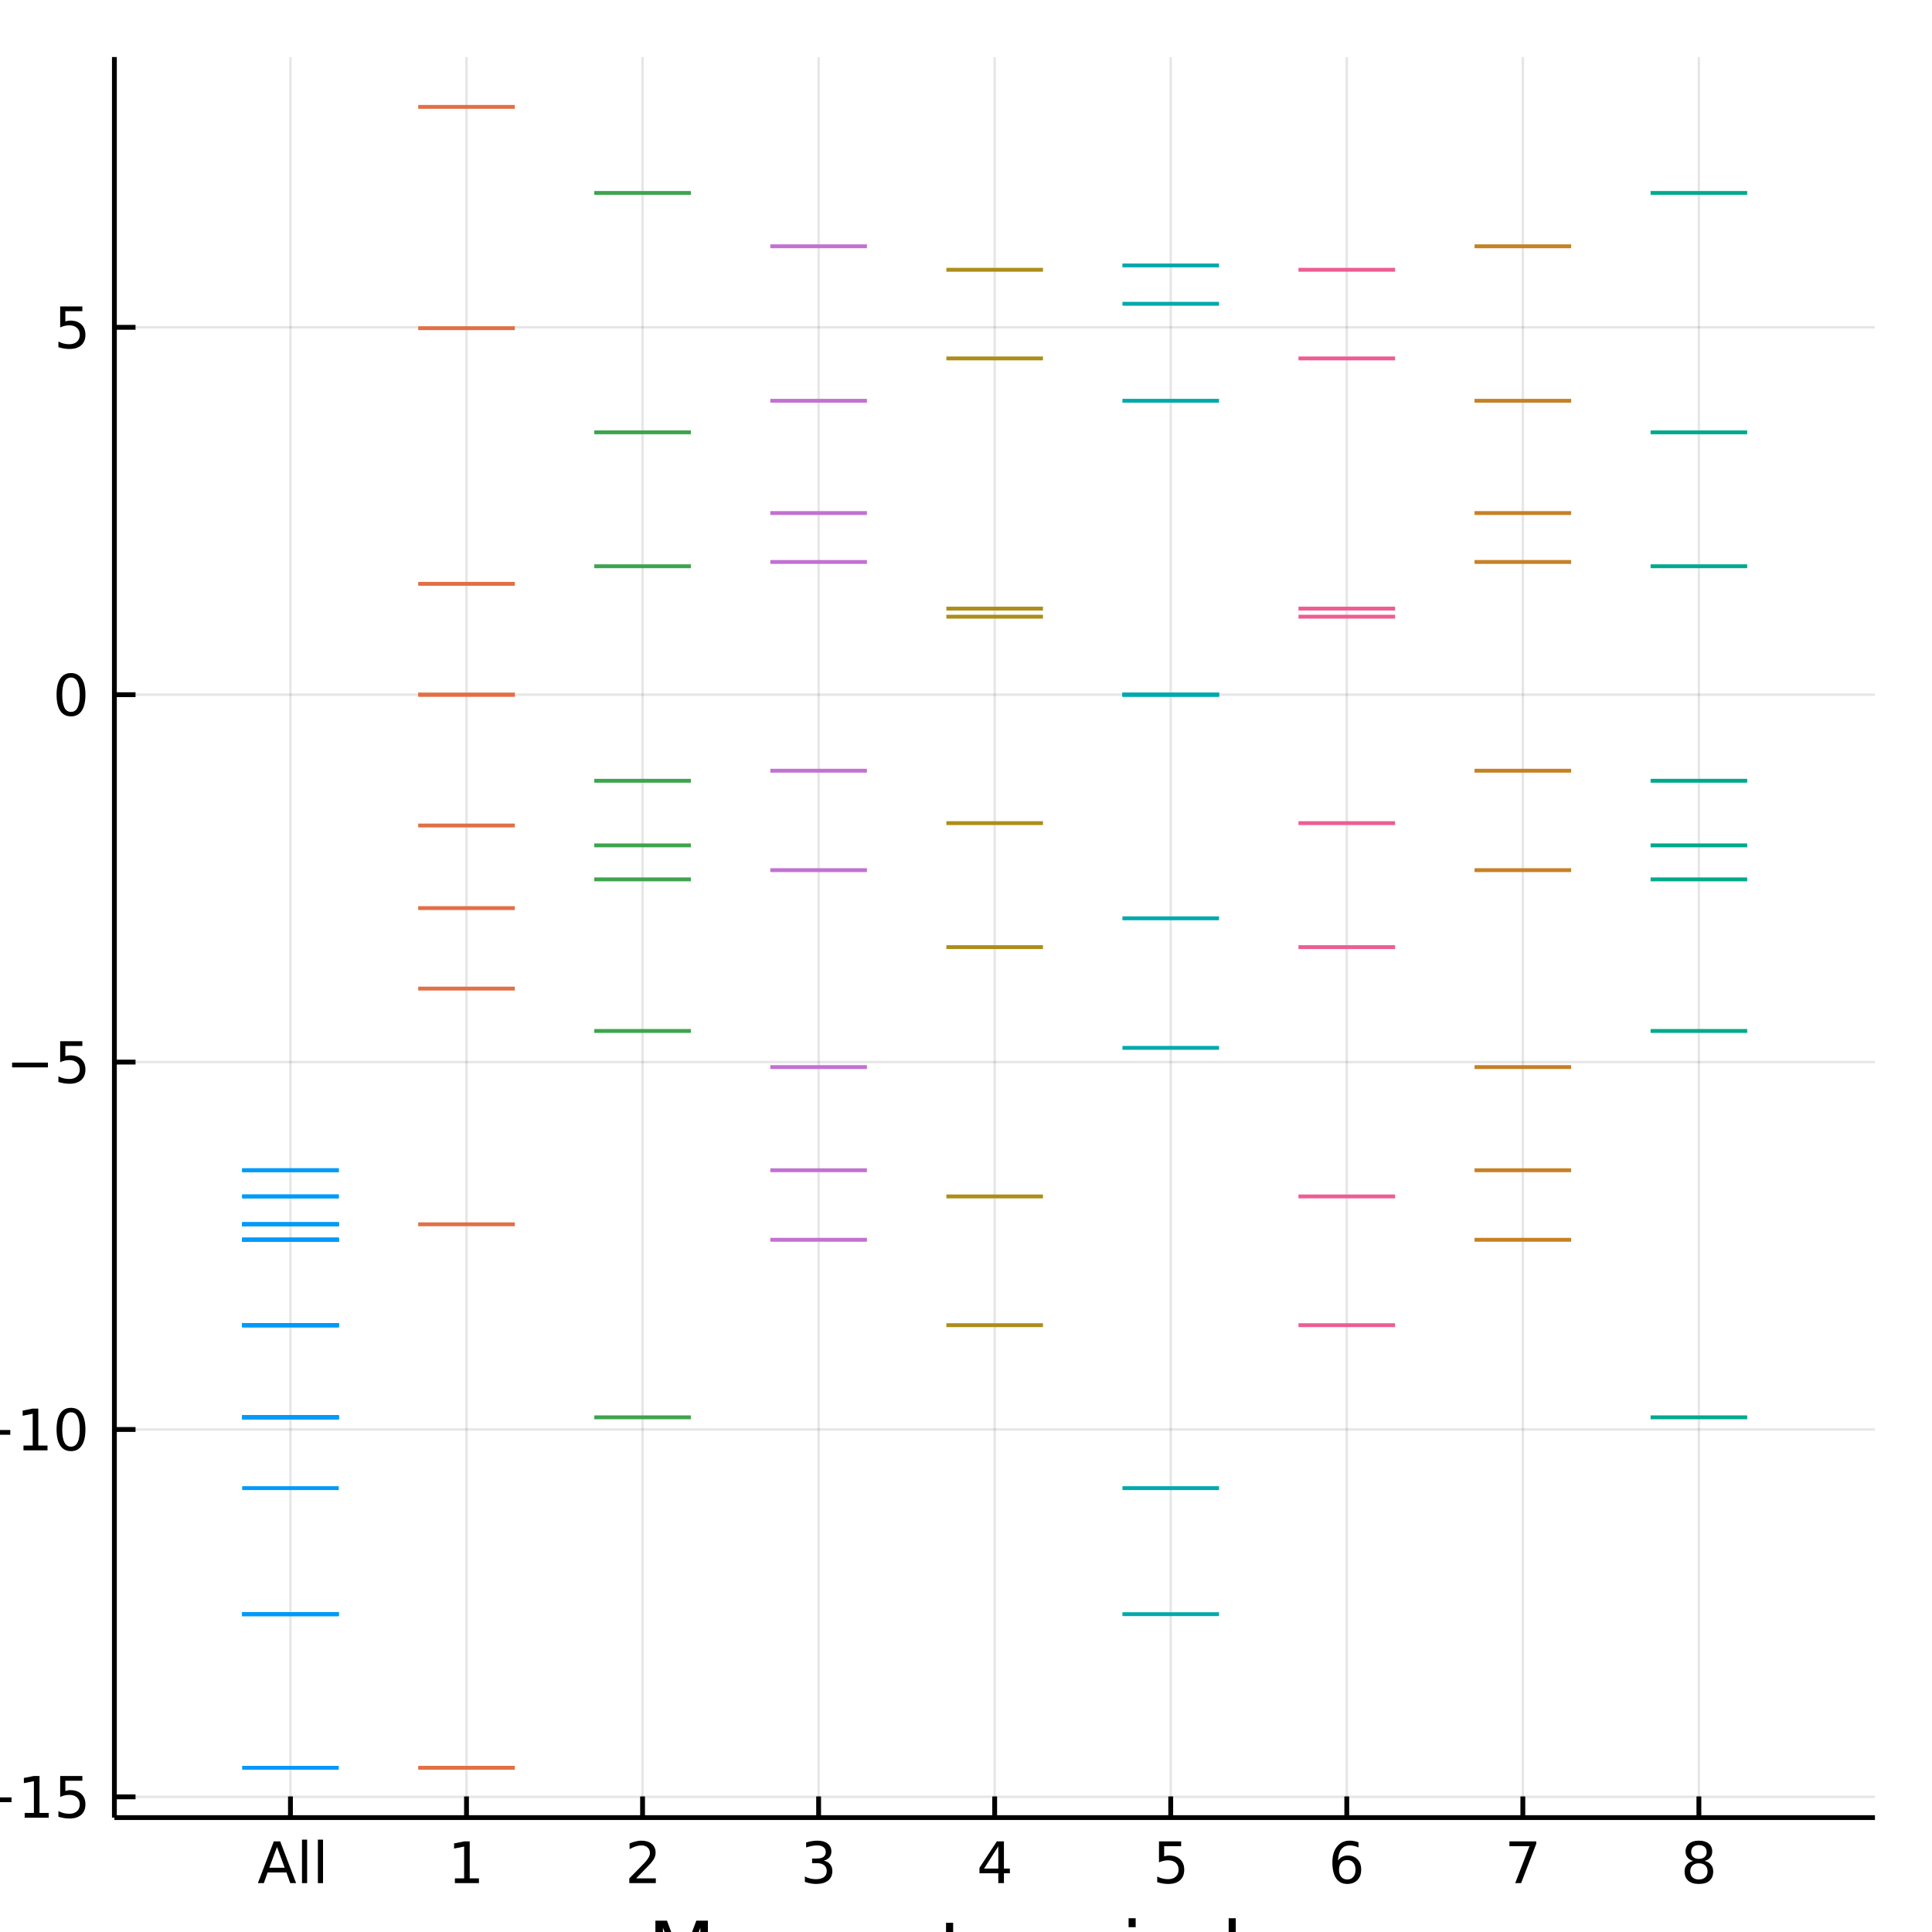 <?xml version="1.0" encoding="utf-8"?>
<svg xmlns="http://www.w3.org/2000/svg" xmlns:xlink="http://www.w3.org/1999/xlink" width="400" height="400" viewBox="0 0 1600 1600">
<rect x="0" y="0" width="1600" height="1600" fill="#333333" stroke="none"/>
<defs>
  <clipPath id="clip720">
    <rect x="0" y="0" width="1600" height="1600"/>
  </clipPath>
</defs>
<path clip-path="url(#clip720)" d="
M0 1600 L1600 1600 L1600 0 L0 0  Z
  " fill="#ffffff" fill-rule="evenodd" fill-opacity="1"/>
<defs>
  <clipPath id="clip721">
    <rect x="320" y="160" width="1121" height="1121"/>
  </clipPath>
</defs>
<path clip-path="url(#clip720)" d="
M94.74 1505.26 L1552.76 1505.26 L1552.76 47.244 L94.74 47.244  Z
  " fill="#ffffff" fill-rule="evenodd" fill-opacity="1"/>
<defs>
  <clipPath id="clip722">
    <rect x="94" y="47" width="1459" height="1459"/>
  </clipPath>
</defs>
<polyline clip-path="url(#clip722)" style="stroke:#000000; stroke-linecap:butt; stroke-linejoin:round; stroke-width:2; stroke-opacity:0.1; fill:none" points="
  240.542,1505.26 240.542,47.244 
  "/>
<polyline clip-path="url(#clip722)" style="stroke:#000000; stroke-linecap:butt; stroke-linejoin:round; stroke-width:2; stroke-opacity:0.1; fill:none" points="
  386.343,1505.26 386.343,47.244 
  "/>
<polyline clip-path="url(#clip722)" style="stroke:#000000; stroke-linecap:butt; stroke-linejoin:round; stroke-width:2; stroke-opacity:0.1; fill:none" points="
  532.145,1505.26 532.145,47.244 
  "/>
<polyline clip-path="url(#clip722)" style="stroke:#000000; stroke-linecap:butt; stroke-linejoin:round; stroke-width:2; stroke-opacity:0.1; fill:none" points="
  677.946,1505.26 677.946,47.244 
  "/>
<polyline clip-path="url(#clip722)" style="stroke:#000000; stroke-linecap:butt; stroke-linejoin:round; stroke-width:2; stroke-opacity:0.1; fill:none" points="
  823.748,1505.26 823.748,47.244 
  "/>
<polyline clip-path="url(#clip722)" style="stroke:#000000; stroke-linecap:butt; stroke-linejoin:round; stroke-width:2; stroke-opacity:0.1; fill:none" points="
  969.55,1505.26 969.55,47.244 
  "/>
<polyline clip-path="url(#clip722)" style="stroke:#000000; stroke-linecap:butt; stroke-linejoin:round; stroke-width:2; stroke-opacity:0.1; fill:none" points="
  1115.35,1505.26 1115.35,47.244 
  "/>
<polyline clip-path="url(#clip722)" style="stroke:#000000; stroke-linecap:butt; stroke-linejoin:round; stroke-width:2; stroke-opacity:0.1; fill:none" points="
  1261.15,1505.26 1261.15,47.244 
  "/>
<polyline clip-path="url(#clip722)" style="stroke:#000000; stroke-linecap:butt; stroke-linejoin:round; stroke-width:2; stroke-opacity:0.1; fill:none" points="
  1406.95,1505.26 1406.95,47.244 
  "/>
<polyline clip-path="url(#clip720)" style="stroke:#000000; stroke-linecap:butt; stroke-linejoin:round; stroke-width:4; stroke-opacity:1; fill:none" points="
  94.74,1505.26 1552.76,1505.26 
  "/>
<polyline clip-path="url(#clip720)" style="stroke:#000000; stroke-linecap:butt; stroke-linejoin:round; stroke-width:4; stroke-opacity:1; fill:none" points="
  240.542,1505.26 240.542,1487.76 
  "/>
<polyline clip-path="url(#clip720)" style="stroke:#000000; stroke-linecap:butt; stroke-linejoin:round; stroke-width:4; stroke-opacity:1; fill:none" points="
  386.343,1505.26 386.343,1487.76 
  "/>
<polyline clip-path="url(#clip720)" style="stroke:#000000; stroke-linecap:butt; stroke-linejoin:round; stroke-width:4; stroke-opacity:1; fill:none" points="
  532.145,1505.26 532.145,1487.76 
  "/>
<polyline clip-path="url(#clip720)" style="stroke:#000000; stroke-linecap:butt; stroke-linejoin:round; stroke-width:4; stroke-opacity:1; fill:none" points="
  677.946,1505.26 677.946,1487.76 
  "/>
<polyline clip-path="url(#clip720)" style="stroke:#000000; stroke-linecap:butt; stroke-linejoin:round; stroke-width:4; stroke-opacity:1; fill:none" points="
  823.748,1505.26 823.748,1487.76 
  "/>
<polyline clip-path="url(#clip720)" style="stroke:#000000; stroke-linecap:butt; stroke-linejoin:round; stroke-width:4; stroke-opacity:1; fill:none" points="
  969.55,1505.26 969.55,1487.76 
  "/>
<polyline clip-path="url(#clip720)" style="stroke:#000000; stroke-linecap:butt; stroke-linejoin:round; stroke-width:4; stroke-opacity:1; fill:none" points="
  1115.35,1505.26 1115.35,1487.76 
  "/>
<polyline clip-path="url(#clip720)" style="stroke:#000000; stroke-linecap:butt; stroke-linejoin:round; stroke-width:4; stroke-opacity:1; fill:none" points="
  1261.15,1505.26 1261.15,1487.76 
  "/>
<polyline clip-path="url(#clip720)" style="stroke:#000000; stroke-linecap:butt; stroke-linejoin:round; stroke-width:4; stroke-opacity:1; fill:none" points="
  1406.95,1505.26 1406.95,1487.76 
  "/>
<path clip-path="url(#clip720)" d="M229.396 1529.58 L223.053 1546.78 L235.762 1546.78 L229.396 1529.58 M226.757 1524.97 L232.058 1524.97 L245.229 1559.53 L240.368 1559.53 L237.22 1550.67 L221.641 1550.67 L218.493 1559.53 L213.563 1559.53 L226.757 1524.97 Z" fill="#000000" fill-rule="evenodd" fill-opacity="1" /><path clip-path="url(#clip720)" d="M250.09 1523.51 L254.35 1523.51 L254.35 1559.53 L250.09 1559.53 L250.09 1523.51 Z" fill="#000000" fill-rule="evenodd" fill-opacity="1" /><path clip-path="url(#clip720)" d="M263.262 1523.51 L267.521 1523.51 L267.521 1559.53 L263.262 1559.53 L263.262 1523.51 Z" fill="#000000" fill-rule="evenodd" fill-opacity="1" /><path clip-path="url(#clip720)" d="M376.725 1555.6 L384.364 1555.6 L384.364 1529.23 L376.054 1530.9 L376.054 1526.64 L384.318 1524.97 L388.994 1524.97 L388.994 1555.6 L396.633 1555.6 L396.633 1559.53 L376.725 1559.53 L376.725 1555.6 Z" fill="#000000" fill-rule="evenodd" fill-opacity="1" /><path clip-path="url(#clip720)" d="M526.798 1555.6 L543.117 1555.6 L543.117 1559.53 L521.173 1559.53 L521.173 1555.6 Q523.835 1552.84 528.418 1548.21 Q533.025 1543.56 534.205 1542.22 Q536.45 1539.69 537.33 1537.96 Q538.233 1536.2 538.233 1534.51 Q538.233 1531.75 536.288 1530.02 Q534.367 1528.28 531.265 1528.28 Q529.066 1528.28 526.613 1529.05 Q524.182 1529.81 521.404 1531.36 L521.404 1526.64 Q524.228 1525.5 526.682 1524.93 Q529.136 1524.35 531.173 1524.35 Q536.543 1524.35 539.737 1527.03 Q542.932 1529.72 542.932 1534.21 Q542.932 1536.34 542.122 1538.26 Q541.335 1540.16 539.228 1542.75 Q538.649 1543.42 535.548 1546.64 Q532.446 1549.83 526.798 1555.6 Z" fill="#000000" fill-rule="evenodd" fill-opacity="1" /><path clip-path="url(#clip720)" d="M682.194 1540.9 Q685.551 1541.62 687.426 1543.88 Q689.324 1546.15 689.324 1549.49 Q689.324 1554.6 685.805 1557.4 Q682.287 1560.2 675.805 1560.2 Q673.629 1560.2 671.315 1559.76 Q669.023 1559.35 666.569 1558.49 L666.569 1553.98 Q668.514 1555.11 670.828 1555.69 Q673.143 1556.27 675.666 1556.27 Q680.065 1556.27 682.356 1554.53 Q684.671 1552.8 684.671 1549.49 Q684.671 1546.43 682.518 1544.72 Q680.389 1542.98 676.569 1542.98 L672.541 1542.98 L672.541 1539.14 L676.754 1539.14 Q680.203 1539.14 682.032 1537.77 Q683.861 1536.38 683.861 1533.79 Q683.861 1531.13 681.963 1529.72 Q680.088 1528.28 676.569 1528.28 Q674.648 1528.28 672.449 1528.7 Q670.25 1529.12 667.611 1529.99 L667.611 1525.83 Q670.273 1525.09 672.588 1524.72 Q674.926 1524.35 676.986 1524.35 Q682.31 1524.35 685.412 1526.78 Q688.514 1529.18 688.514 1533.31 Q688.514 1536.18 686.87 1538.17 Q685.227 1540.13 682.194 1540.9 Z" fill="#000000" fill-rule="evenodd" fill-opacity="1" /><path clip-path="url(#clip720)" d="M826.757 1529.05 L814.952 1547.49 L826.757 1547.49 L826.757 1529.05 M825.53 1524.97 L831.41 1524.97 L831.41 1547.49 L836.341 1547.49 L836.341 1551.38 L831.41 1551.38 L831.41 1559.53 L826.757 1559.53 L826.757 1551.38 L811.156 1551.38 L811.156 1546.87 L825.53 1524.97 Z" fill="#000000" fill-rule="evenodd" fill-opacity="1" /><path clip-path="url(#clip720)" d="M959.827 1524.97 L978.184 1524.97 L978.184 1528.91 L964.11 1528.91 L964.11 1537.38 Q965.128 1537.03 966.147 1536.87 Q967.165 1536.68 968.184 1536.68 Q973.971 1536.68 977.35 1539.86 Q980.73 1543.03 980.73 1548.44 Q980.73 1554.02 977.258 1557.12 Q973.786 1560.2 967.466 1560.2 Q965.29 1560.2 963.022 1559.83 Q960.777 1559.46 958.369 1558.72 L958.369 1554.02 Q960.452 1555.16 962.675 1555.71 Q964.897 1556.27 967.374 1556.27 Q971.378 1556.27 973.716 1554.16 Q976.054 1552.06 976.054 1548.44 Q976.054 1544.83 973.716 1542.73 Q971.378 1540.62 967.374 1540.62 Q965.499 1540.62 963.624 1541.04 Q961.772 1541.45 959.827 1542.33 L959.827 1524.97 Z" fill="#000000" fill-rule="evenodd" fill-opacity="1" /><path clip-path="url(#clip720)" d="M1115.76 1540.39 Q1112.61 1540.39 1110.76 1542.54 Q1108.93 1544.69 1108.93 1548.44 Q1108.93 1552.17 1110.76 1554.35 Q1112.61 1556.5 1115.76 1556.5 Q1118.9 1556.5 1120.73 1554.35 Q1122.58 1552.17 1122.58 1548.44 Q1122.58 1544.69 1120.73 1542.54 Q1118.9 1540.39 1115.76 1540.39 M1125.04 1525.74 L1125.04 1529.99 Q1123.28 1529.16 1121.47 1528.72 Q1119.69 1528.28 1117.93 1528.28 Q1113.3 1528.28 1110.85 1531.41 Q1108.42 1534.53 1108.07 1540.85 Q1109.44 1538.84 1111.5 1537.77 Q1113.56 1536.68 1116.03 1536.68 Q1121.24 1536.68 1124.25 1539.86 Q1127.28 1543 1127.28 1548.44 Q1127.28 1553.77 1124.14 1556.99 Q1120.99 1560.2 1115.76 1560.2 Q1109.76 1560.2 1106.59 1555.62 Q1103.42 1551.01 1103.42 1542.29 Q1103.42 1534.09 1107.31 1529.23 Q1111.2 1524.35 1117.75 1524.35 Q1119.51 1524.35 1121.29 1524.69 Q1123.09 1525.04 1125.04 1525.74 Z" fill="#000000" fill-rule="evenodd" fill-opacity="1" /><path clip-path="url(#clip720)" d="M1250.04 1524.97 L1272.26 1524.97 L1272.26 1526.96 L1259.72 1559.53 L1254.83 1559.53 L1266.64 1528.91 L1250.04 1528.91 L1250.04 1524.97 Z" fill="#000000" fill-rule="evenodd" fill-opacity="1" /><path clip-path="url(#clip720)" d="M1406.95 1543.12 Q1403.62 1543.12 1401.7 1544.9 Q1399.8 1546.68 1399.8 1549.81 Q1399.8 1552.93 1401.7 1554.72 Q1403.62 1556.5 1406.95 1556.5 Q1410.29 1556.5 1412.21 1554.72 Q1414.13 1552.91 1414.13 1549.81 Q1414.13 1546.68 1412.21 1544.9 Q1410.31 1543.12 1406.95 1543.12 M1402.28 1541.13 Q1399.27 1540.39 1397.58 1538.33 Q1395.91 1536.27 1395.91 1533.31 Q1395.91 1529.16 1398.85 1526.75 Q1401.82 1524.35 1406.95 1524.35 Q1412.12 1524.35 1415.06 1526.75 Q1418 1529.16 1418 1533.31 Q1418 1536.27 1416.31 1538.33 Q1414.64 1540.39 1411.65 1541.13 Q1415.03 1541.92 1416.91 1544.21 Q1418.81 1546.5 1418.81 1549.81 Q1418.81 1554.83 1415.73 1557.52 Q1412.67 1560.2 1406.95 1560.2 Q1401.24 1560.2 1398.16 1557.52 Q1395.1 1554.83 1395.1 1549.81 Q1395.1 1546.5 1397 1544.21 Q1398.9 1541.92 1402.28 1541.13 M1400.57 1533.74 Q1400.57 1536.43 1402.23 1537.93 Q1403.92 1539.44 1406.95 1539.44 Q1409.96 1539.44 1411.65 1537.93 Q1413.37 1536.43 1413.37 1533.74 Q1413.37 1531.06 1411.65 1529.56 Q1409.96 1528.05 1406.95 1528.05 Q1403.92 1528.05 1402.23 1529.56 Q1400.57 1531.06 1400.57 1533.74 Z" fill="#000000" fill-rule="evenodd" fill-opacity="1" /><path clip-path="url(#clip720)" d="M542.782 1590.6 L552.362 1590.6 L564.489 1622.94 L576.679 1590.6 L586.259 1590.6 L586.259 1638.12 L579.989 1638.12 L579.989 1596.4 L567.735 1628.99 L561.274 1628.99 L549.02 1596.4 L549.02 1638.12 L542.782 1638.12 L542.782 1590.6 Z" fill="#000000" fill-rule="evenodd" fill-opacity="1" /><path clip-path="url(#clip720)" d="M612.582 1606.58 Q607.871 1606.58 605.134 1610.27 Q602.396 1613.93 602.396 1620.33 Q602.396 1626.73 605.102 1630.42 Q607.839 1634.08 612.582 1634.08 Q617.26 1634.08 619.998 1630.39 Q622.735 1626.7 622.735 1620.33 Q622.735 1614 619.998 1610.31 Q617.26 1606.58 612.582 1606.58 M612.582 1601.62 Q620.22 1601.62 624.581 1606.58 Q628.941 1611.55 628.941 1620.33 Q628.941 1629.08 624.581 1634.08 Q620.22 1639.05 612.582 1639.05 Q604.911 1639.05 600.55 1634.08 Q596.222 1629.08 596.222 1620.33 Q596.222 1611.55 600.55 1606.58 Q604.911 1601.62 612.582 1601.62 Z" fill="#000000" fill-rule="evenodd" fill-opacity="1" /><path clip-path="url(#clip720)" d="M666.404 1609.32 Q668.6 1605.37 671.655 1603.49 Q674.711 1601.62 678.849 1601.62 Q684.419 1601.62 687.442 1605.53 Q690.466 1609.41 690.466 1616.61 L690.466 1638.12 L684.578 1638.12 L684.578 1616.8 Q684.578 1611.67 682.764 1609.19 Q680.949 1606.71 677.225 1606.71 Q672.674 1606.71 670.032 1609.73 Q667.39 1612.76 667.39 1617.98 L667.39 1638.12 L661.502 1638.12 L661.502 1616.8 Q661.502 1611.64 659.688 1609.19 Q657.874 1606.71 654.086 1606.71 Q649.598 1606.71 646.956 1609.76 Q644.315 1612.79 644.315 1617.98 L644.315 1638.12 L638.426 1638.12 L638.426 1602.48 L644.315 1602.48 L644.315 1608.01 Q646.32 1604.74 649.121 1603.18 Q651.922 1601.62 655.773 1601.62 Q659.656 1601.62 662.361 1603.59 Q665.099 1605.56 666.404 1609.32 Z" fill="#000000" fill-rule="evenodd" fill-opacity="1" /><path clip-path="url(#clip720)" d="M732.639 1618.84 L732.639 1621.7 L705.712 1621.7 Q706.094 1627.75 709.34 1630.93 Q712.619 1634.08 718.443 1634.08 Q721.817 1634.08 724.968 1633.25 Q728.151 1632.43 731.27 1630.77 L731.27 1636.31 Q728.119 1637.65 724.809 1638.35 Q721.499 1639.05 718.093 1639.05 Q709.563 1639.05 704.566 1634.08 Q699.601 1629.12 699.601 1620.65 Q699.601 1611.9 704.311 1606.77 Q709.054 1601.62 717.075 1601.62 Q724.268 1601.62 728.437 1606.26 Q732.639 1610.88 732.639 1618.84 M726.782 1617.12 Q726.719 1612.31 724.077 1609.45 Q721.467 1606.58 717.138 1606.58 Q712.237 1606.58 709.277 1609.35 Q706.348 1612.12 705.903 1617.15 L726.782 1617.12 Z" fill="#000000" fill-rule="evenodd" fill-opacity="1" /><path clip-path="url(#clip720)" d="M771.883 1616.61 L771.883 1638.12 L766.027 1638.12 L766.027 1616.8 Q766.027 1611.74 764.054 1609.22 Q762.08 1606.71 758.134 1606.71 Q753.391 1606.71 750.654 1609.73 Q747.917 1612.76 747.917 1617.98 L747.917 1638.12 L742.028 1638.12 L742.028 1602.48 L747.917 1602.48 L747.917 1608.01 Q750.017 1604.8 752.85 1603.21 Q755.715 1601.62 759.438 1601.62 Q765.581 1601.62 768.732 1605.44 Q771.883 1609.22 771.883 1616.61 Z" fill="#000000" fill-rule="evenodd" fill-opacity="1" /><path clip-path="url(#clip720)" d="M789.357 1592.35 L789.357 1602.48 L801.42 1602.48 L801.42 1607.03 L789.357 1607.03 L789.357 1626.38 Q789.357 1630.74 790.535 1631.98 Q791.744 1633.22 795.405 1633.22 L801.42 1633.22 L801.42 1638.12 L795.405 1638.12 Q788.625 1638.12 786.047 1635.61 Q783.469 1633.06 783.469 1626.38 L783.469 1607.03 L779.172 1607.03 L779.172 1602.48 L783.469 1602.48 L783.469 1592.35 L789.357 1592.35 Z" fill="#000000" fill-rule="evenodd" fill-opacity="1" /><path clip-path="url(#clip720)" d="M808.518 1624.06 L808.518 1602.48 L814.375 1602.48 L814.375 1623.83 Q814.375 1628.89 816.348 1631.44 Q818.321 1633.95 822.268 1633.95 Q827.01 1633.95 829.748 1630.93 Q832.517 1627.91 832.517 1622.69 L832.517 1602.48 L838.373 1602.48 L838.373 1638.12 L832.517 1638.12 L832.517 1632.65 Q830.384 1635.9 827.552 1637.49 Q824.751 1639.05 821.027 1639.05 Q814.884 1639.05 811.701 1635.23 Q808.518 1631.41 808.518 1624.06 M823.255 1601.62 L823.255 1601.62 Z" fill="#000000" fill-rule="evenodd" fill-opacity="1" /><path clip-path="url(#clip720)" d="M878.191 1609.32 Q880.387 1605.37 883.442 1603.49 Q886.498 1601.62 890.636 1601.62 Q896.206 1601.62 899.229 1605.53 Q902.253 1609.41 902.253 1616.61 L902.253 1638.12 L896.365 1638.12 L896.365 1616.8 Q896.365 1611.67 894.551 1609.19 Q892.736 1606.71 889.012 1606.71 Q884.461 1606.71 881.819 1609.73 Q879.177 1612.76 879.177 1617.98 L879.177 1638.12 L873.289 1638.12 L873.289 1616.8 Q873.289 1611.64 871.475 1609.19 Q869.661 1606.71 865.873 1606.71 Q861.385 1606.71 858.744 1609.76 Q856.102 1612.79 856.102 1617.98 L856.102 1638.12 L850.213 1638.12 L850.213 1602.48 L856.102 1602.48 L856.102 1608.01 Q858.107 1604.74 860.908 1603.18 Q863.709 1601.62 867.56 1601.62 Q871.443 1601.62 874.149 1603.59 Q876.886 1605.56 878.191 1609.32 Z" fill="#000000" fill-rule="evenodd" fill-opacity="1" /><path clip-path="url(#clip720)" d="M934.655 1602.48 L940.511 1602.48 L940.511 1638.12 L934.655 1638.12 L934.655 1602.48 M934.655 1588.6 L940.511 1588.6 L940.511 1596.01 L934.655 1596.01 L934.655 1588.6 Z" fill="#000000" fill-rule="evenodd" fill-opacity="1" /><path clip-path="url(#clip720)" d="M982.397 1616.61 L982.397 1638.12 L976.541 1638.12 L976.541 1616.8 Q976.541 1611.74 974.568 1609.22 Q972.594 1606.71 968.647 1606.71 Q963.905 1606.71 961.168 1609.73 Q958.43 1612.76 958.43 1617.98 L958.43 1638.12 L952.542 1638.12 L952.542 1602.48 L958.43 1602.48 L958.43 1608.01 Q960.531 1604.8 963.364 1603.21 Q966.228 1601.62 969.952 1601.62 Q976.095 1601.62 979.246 1605.44 Q982.397 1609.22 982.397 1616.61 Z" fill="#000000" fill-rule="evenodd" fill-opacity="1" /><path clip-path="url(#clip720)" d="M1017.54 1607.89 L1017.54 1588.6 L1023.39 1588.6 L1023.39 1638.12 L1017.54 1638.12 L1017.54 1632.78 Q1015.69 1635.96 1012.86 1637.52 Q1010.06 1639.05 1006.11 1639.05 Q999.648 1639.05 995.574 1633.89 Q991.532 1628.73 991.532 1620.33 Q991.532 1611.93 995.574 1606.77 Q999.648 1601.62 1006.11 1601.62 Q1010.06 1601.62 1012.86 1603.18 Q1015.69 1604.7 1017.54 1607.89 M997.58 1620.33 Q997.58 1626.79 1000.22 1630.48 Q1002.89 1634.15 1007.54 1634.15 Q1012.19 1634.15 1014.86 1630.48 Q1017.54 1626.79 1017.54 1620.33 Q1017.54 1613.87 1014.86 1610.21 Q1012.19 1606.52 1007.54 1606.52 Q1002.89 1606.52 1000.22 1610.21 Q997.58 1613.87 997.58 1620.33 Z" fill="#000000" fill-rule="evenodd" fill-opacity="1" /><path clip-path="url(#clip720)" d="M1065.95 1618.84 L1065.95 1621.7 L1039.02 1621.7 Q1039.4 1627.75 1042.65 1630.93 Q1045.93 1634.08 1051.75 1634.08 Q1055.13 1634.08 1058.28 1633.25 Q1061.46 1632.43 1064.58 1630.77 L1064.58 1636.31 Q1061.43 1637.65 1058.12 1638.35 Q1054.81 1639.05 1051.4 1639.05 Q1042.87 1639.05 1037.87 1634.08 Q1032.91 1629.12 1032.91 1620.65 Q1032.91 1611.9 1037.62 1606.77 Q1042.36 1601.62 1050.38 1601.62 Q1057.58 1601.62 1061.75 1606.26 Q1065.95 1610.88 1065.95 1618.84 M1060.09 1617.12 Q1060.03 1612.31 1057.39 1609.45 Q1054.78 1606.58 1050.45 1606.58 Q1045.55 1606.58 1042.59 1609.35 Q1039.66 1612.12 1039.21 1617.15 L1060.09 1617.12 Z" fill="#000000" fill-rule="evenodd" fill-opacity="1" /><path clip-path="url(#clip720)" d="M1104.05 1602.48 L1091.16 1619.82 L1104.71 1638.12 L1097.81 1638.12 L1087.43 1624.12 L1077.06 1638.12 L1070.15 1638.12 L1083.99 1619.47 L1071.33 1602.48 L1078.23 1602.48 L1087.69 1615.18 L1097.14 1602.48 L1104.05 1602.48 Z" fill="#000000" fill-rule="evenodd" fill-opacity="1" /><polyline clip-path="url(#clip722)" style="stroke:#000000; stroke-linecap:butt; stroke-linejoin:round; stroke-width:2; stroke-opacity:0.1; fill:none" points="
  94.74,1488.07 1552.76,1488.07 
  "/>
<polyline clip-path="url(#clip722)" style="stroke:#000000; stroke-linecap:butt; stroke-linejoin:round; stroke-width:2; stroke-opacity:0.1; fill:none" points="
  94.74,1183.82 1552.76,1183.82 
  "/>
<polyline clip-path="url(#clip722)" style="stroke:#000000; stroke-linecap:butt; stroke-linejoin:round; stroke-width:2; stroke-opacity:0.1; fill:none" points="
  94.74,879.565 1552.76,879.565 
  "/>
<polyline clip-path="url(#clip722)" style="stroke:#000000; stroke-linecap:butt; stroke-linejoin:round; stroke-width:2; stroke-opacity:0.1; fill:none" points="
  94.74,575.312 1552.76,575.312 
  "/>
<polyline clip-path="url(#clip722)" style="stroke:#000000; stroke-linecap:butt; stroke-linejoin:round; stroke-width:2; stroke-opacity:0.1; fill:none" points="
  94.74,271.06 1552.76,271.06 
  "/>
<polyline clip-path="url(#clip720)" style="stroke:#000000; stroke-linecap:butt; stroke-linejoin:round; stroke-width:4; stroke-opacity:1; fill:none" points="
  94.74,1505.26 94.74,47.244 
  "/>
<polyline clip-path="url(#clip720)" style="stroke:#000000; stroke-linecap:butt; stroke-linejoin:round; stroke-width:4; stroke-opacity:1; fill:none" points="
  94.74,1488.07 112.236,1488.07 
  "/>
<polyline clip-path="url(#clip720)" style="stroke:#000000; stroke-linecap:butt; stroke-linejoin:round; stroke-width:4; stroke-opacity:1; fill:none" points="
  94.74,1183.82 112.236,1183.82 
  "/>
<polyline clip-path="url(#clip720)" style="stroke:#000000; stroke-linecap:butt; stroke-linejoin:round; stroke-width:4; stroke-opacity:1; fill:none" points="
  94.74,879.565 112.236,879.565 
  "/>
<polyline clip-path="url(#clip720)" style="stroke:#000000; stroke-linecap:butt; stroke-linejoin:round; stroke-width:4; stroke-opacity:1; fill:none" points="
  94.74,575.312 112.236,575.312 
  "/>
<polyline clip-path="url(#clip720)" style="stroke:#000000; stroke-linecap:butt; stroke-linejoin:round; stroke-width:4; stroke-opacity:1; fill:none" points="
  94.74,271.06 112.236,271.06 
  "/>
<path clip-path="url(#clip720)" d="M-20.139 1488.52 L9.537 1488.52 L9.537 1492.46 L-20.139 1492.46 L-20.139 1488.52 Z" fill="#000000" fill-rule="evenodd" fill-opacity="1" /><path clip-path="url(#clip720)" d="M20.439 1501.41 L28.078 1501.41 L28.078 1475.05 L19.768 1476.72 L19.768 1472.46 L28.032 1470.79 L32.708 1470.79 L32.708 1501.41 L40.347 1501.41 L40.347 1505.35 L20.439 1505.35 L20.439 1501.41 Z" fill="#000000" fill-rule="evenodd" fill-opacity="1" /><path clip-path="url(#clip720)" d="M49.837 1470.79 L68.194 1470.79 L68.194 1474.72 L54.12 1474.72 L54.12 1483.2 Q55.138 1482.85 56.157 1482.69 Q57.175 1482.5 58.194 1482.5 Q63.981 1482.5 67.361 1485.67 Q70.74 1488.84 70.74 1494.26 Q70.74 1499.84 67.268 1502.94 Q63.796 1506.02 57.476 1506.02 Q55.3 1506.02 53.032 1505.65 Q50.787 1505.28 48.379 1504.54 L48.379 1499.84 Q50.462 1500.97 52.685 1501.53 Q54.907 1502.09 57.384 1502.09 Q61.388 1502.09 63.726 1499.98 Q66.064 1497.87 66.064 1494.26 Q66.064 1490.65 63.726 1488.54 Q61.388 1486.44 57.384 1486.44 Q55.509 1486.44 53.634 1486.85 Q51.782 1487.27 49.837 1488.15 L49.837 1470.79 Z" fill="#000000" fill-rule="evenodd" fill-opacity="1" /><path clip-path="url(#clip720)" d="M-21.134 1184.27 L8.541 1184.27 L8.541 1188.2 L-21.134 1188.2 L-21.134 1184.27 Z" fill="#000000" fill-rule="evenodd" fill-opacity="1" /><path clip-path="url(#clip720)" d="M19.444 1197.16 L27.083 1197.16 L27.083 1170.8 L18.773 1172.46 L18.773 1168.2 L27.037 1166.54 L31.713 1166.54 L31.713 1197.16 L39.351 1197.16 L39.351 1201.1 L19.444 1201.1 L19.444 1197.16 Z" fill="#000000" fill-rule="evenodd" fill-opacity="1" /><path clip-path="url(#clip720)" d="M58.796 1169.62 Q55.185 1169.62 53.356 1173.18 Q51.55 1176.72 51.55 1183.85 Q51.55 1190.96 53.356 1194.52 Q55.185 1198.06 58.796 1198.06 Q62.43 1198.06 64.236 1194.52 Q66.064 1190.96 66.064 1183.85 Q66.064 1176.72 64.236 1173.18 Q62.43 1169.62 58.796 1169.62 M58.796 1165.91 Q64.606 1165.91 67.662 1170.52 Q70.74 1175.1 70.74 1183.85 Q70.74 1192.58 67.662 1197.18 Q64.606 1201.77 58.796 1201.77 Q52.986 1201.77 49.907 1197.18 Q46.851 1192.58 46.851 1183.85 Q46.851 1175.1 49.907 1170.52 Q52.986 1165.91 58.796 1165.91 Z" fill="#000000" fill-rule="evenodd" fill-opacity="1" /><path clip-path="url(#clip720)" d="M10.023 880.016 L39.699 880.016 L39.699 883.951 L10.023 883.951 L10.023 880.016 Z" fill="#000000" fill-rule="evenodd" fill-opacity="1" /><path clip-path="url(#clip720)" d="M49.837 862.285 L68.194 862.285 L68.194 866.22 L54.12 866.22 L54.12 874.692 Q55.138 874.345 56.157 874.183 Q57.175 873.998 58.194 873.998 Q63.981 873.998 67.361 877.169 Q70.74 880.34 70.74 885.757 Q70.74 891.335 67.268 894.437 Q63.796 897.516 57.476 897.516 Q55.3 897.516 53.032 897.146 Q50.787 896.775 48.379 896.035 L48.379 891.335 Q50.462 892.47 52.685 893.025 Q54.907 893.581 57.384 893.581 Q61.388 893.581 63.726 891.474 Q66.064 889.368 66.064 885.757 Q66.064 882.146 63.726 880.039 Q61.388 877.933 57.384 877.933 Q55.509 877.933 53.634 878.349 Q51.782 878.766 49.837 879.646 L49.837 862.285 Z" fill="#000000" fill-rule="evenodd" fill-opacity="1" /><path clip-path="url(#clip720)" d="M58.796 561.111 Q55.185 561.111 53.356 564.676 Q51.55 568.218 51.55 575.347 Q51.55 582.454 53.356 586.018 Q55.185 589.56 58.796 589.56 Q62.43 589.56 64.236 586.018 Q66.064 582.454 66.064 575.347 Q66.064 568.218 64.236 564.676 Q62.43 561.111 58.796 561.111 M58.796 557.407 Q64.606 557.407 67.662 562.014 Q70.74 566.597 70.74 575.347 Q70.74 584.074 67.662 588.68 Q64.606 593.264 58.796 593.264 Q52.986 593.264 49.907 588.68 Q46.851 584.074 46.851 575.347 Q46.851 566.597 49.907 562.014 Q52.986 557.407 58.796 557.407 Z" fill="#000000" fill-rule="evenodd" fill-opacity="1" /><path clip-path="url(#clip720)" d="M49.837 253.78 L68.194 253.78 L68.194 257.715 L54.12 257.715 L54.12 266.187 Q55.138 265.84 56.157 265.678 Q57.175 265.493 58.194 265.493 Q63.981 265.493 67.361 268.664 Q70.74 271.836 70.74 277.252 Q70.74 282.831 67.268 285.933 Q63.796 289.011 57.476 289.011 Q55.3 289.011 53.032 288.641 Q50.787 288.271 48.379 287.53 L48.379 282.831 Q50.462 283.965 52.685 284.521 Q54.907 285.076 57.384 285.076 Q61.388 285.076 63.726 282.97 Q66.064 280.863 66.064 277.252 Q66.064 273.641 63.726 271.535 Q61.388 269.428 57.384 269.428 Q55.509 269.428 53.634 269.845 Q51.782 270.261 49.837 271.141 L49.837 253.78 Z" fill="#000000" fill-rule="evenodd" fill-opacity="1" /><path clip-path="url(#clip720)" d="M-106.91 886.188 L-106.91 856.142 L-101.499 856.142 L-101.499 879.758 L-87.431 879.758 L-87.431 857.128 L-82.02 857.128 L-82.02 879.758 L-64.801 879.758 L-64.801 855.569 L-59.39 855.569 L-59.39 886.188 L-106.91 886.188 Z" fill="#000000" fill-rule="evenodd" fill-opacity="1" /><path clip-path="url(#clip720)" d="M-80.906 815.624 L-59.39 815.624 L-59.39 821.48 L-80.716 821.48 Q-85.776 821.48 -88.291 823.454 Q-90.805 825.427 -90.805 829.374 Q-90.805 834.116 -87.781 836.853 Q-84.758 839.591 -79.538 839.591 L-59.39 839.591 L-59.39 845.479 L-95.038 845.479 L-95.038 839.591 L-89.5 839.591 Q-92.715 837.49 -94.306 834.657 Q-95.898 831.793 -95.898 828.069 Q-95.898 821.926 -92.078 818.775 Q-88.291 815.624 -80.906 815.624 Z" fill="#000000" fill-rule="evenodd" fill-opacity="1" /><path clip-path="url(#clip720)" d="M-78.678 773.451 L-75.814 773.451 L-75.814 800.378 Q-69.766 799.996 -66.584 796.75 Q-63.433 793.471 -63.433 787.647 Q-63.433 784.273 -64.26 781.122 Q-65.088 777.939 -66.743 774.82 L-61.205 774.82 Q-59.868 777.971 -59.168 781.281 Q-58.467 784.591 -58.467 787.997 Q-58.467 796.527 -63.433 801.524 Q-68.398 806.489 -76.864 806.489 Q-85.617 806.489 -90.742 801.778 Q-95.898 797.036 -95.898 789.015 Q-95.898 781.822 -91.251 777.652 Q-86.636 773.451 -78.678 773.451 M-80.397 779.308 Q-85.203 779.371 -88.068 782.013 Q-90.932 784.623 -90.932 788.952 Q-90.932 793.853 -88.163 796.813 Q-85.394 799.741 -80.365 800.187 L-80.397 779.308 Z" fill="#000000" fill-rule="evenodd" fill-opacity="1" /><path clip-path="url(#clip720)" d="M-89.564 743.182 Q-90.137 744.169 -90.391 745.346 Q-90.678 746.492 -90.678 747.893 Q-90.678 752.858 -87.431 755.532 Q-84.217 758.173 -78.169 758.173 L-59.39 758.173 L-59.39 764.062 L-95.038 764.062 L-95.038 758.173 L-89.5 758.173 Q-92.747 756.327 -94.306 753.367 Q-95.898 750.407 -95.898 746.174 Q-95.898 745.569 -95.802 744.837 Q-95.739 744.105 -95.579 743.214 L-89.564 743.182 Z" fill="#000000" fill-rule="evenodd" fill-opacity="1" /><path clip-path="url(#clip720)" d="M-77.628 714.727 Q-83.994 714.727 -87.495 717.369 Q-90.996 719.979 -90.996 724.722 Q-90.996 729.432 -87.495 732.074 Q-83.994 734.684 -77.628 734.684 Q-71.294 734.684 -67.793 732.074 Q-64.292 729.432 -64.292 724.722 Q-64.292 719.979 -67.793 717.369 Q-71.294 714.727 -77.628 714.727 M-63.815 708.871 Q-54.712 708.871 -50.287 712.913 Q-45.831 716.955 -45.831 725.294 Q-45.831 728.382 -46.309 731.119 Q-46.754 733.856 -47.709 736.434 L-53.407 736.434 Q-52.006 733.856 -51.338 731.342 Q-50.669 728.827 -50.669 726.218 Q-50.669 720.457 -53.693 717.592 Q-56.685 714.727 -62.764 714.727 L-65.661 714.727 Q-62.51 716.542 -60.95 719.374 Q-59.39 722.207 -59.39 726.154 Q-59.39 732.711 -64.387 736.721 Q-69.385 740.731 -77.628 740.731 Q-85.903 740.731 -90.901 736.721 Q-95.898 732.711 -95.898 726.154 Q-95.898 722.207 -94.338 719.374 Q-92.778 716.542 -89.627 714.727 L-95.038 714.727 L-95.038 708.871 L-63.815 708.871 Z" fill="#000000" fill-rule="evenodd" fill-opacity="1" /><path clip-path="url(#clip720)" d="M-56.08 681.976 Q-49.715 684.458 -47.773 686.814 Q-45.831 689.169 -45.831 693.116 L-45.831 697.795 L-50.733 697.795 L-50.733 694.357 Q-50.733 691.938 -51.879 690.601 Q-53.025 689.265 -57.29 687.641 L-59.963 686.591 L-95.038 701.009 L-95.038 694.803 L-67.156 683.663 L-95.038 672.523 L-95.038 666.316 L-56.08 681.976 Z" fill="#000000" fill-rule="evenodd" fill-opacity="1" /><line clip-path="url(#clip722)" x1="280.542" y1="1464" x2="200.542" y2="1464" style="stroke:#009af9; stroke-width:3.2; stroke-opacity:1"/>
<line clip-path="url(#clip722)" x1="280.542" y1="1336.78" x2="200.542" y2="1336.78" style="stroke:#009af9; stroke-width:3.2; stroke-opacity:1"/>
<line clip-path="url(#clip722)" x1="280.542" y1="1336.78" x2="200.542" y2="1336.78" style="stroke:#009af9; stroke-width:3.2; stroke-opacity:1"/>
<line clip-path="url(#clip722)" x1="280.542" y1="1336.78" x2="200.542" y2="1336.78" style="stroke:#009af9; stroke-width:3.2; stroke-opacity:1"/>
<line clip-path="url(#clip722)" x1="280.542" y1="1232.41" x2="200.542" y2="1232.41" style="stroke:#009af9; stroke-width:3.2; stroke-opacity:1"/>
<line clip-path="url(#clip722)" x1="280.542" y1="1173.77" x2="200.542" y2="1173.77" style="stroke:#009af9; stroke-width:3.2; stroke-opacity:1"/>
<line clip-path="url(#clip722)" x1="280.542" y1="1173.77" x2="200.542" y2="1173.77" style="stroke:#009af9; stroke-width:3.2; stroke-opacity:1"/>
<line clip-path="url(#clip722)" x1="280.542" y1="1173.77" x2="200.542" y2="1173.77" style="stroke:#009af9; stroke-width:3.2; stroke-opacity:1"/>
<line clip-path="url(#clip722)" x1="280.542" y1="1173.77" x2="200.542" y2="1173.77" style="stroke:#009af9; stroke-width:3.2; stroke-opacity:1"/>
<line clip-path="url(#clip722)" x1="280.542" y1="1173.77" x2="200.542" y2="1173.77" style="stroke:#009af9; stroke-width:3.2; stroke-opacity:1"/>
<line clip-path="url(#clip722)" x1="280.542" y1="1173.77" x2="200.542" y2="1173.77" style="stroke:#009af9; stroke-width:3.2; stroke-opacity:1"/>
<line clip-path="url(#clip722)" x1="280.542" y1="1097.45" x2="200.542" y2="1097.45" style="stroke:#009af9; stroke-width:3.2; stroke-opacity:1"/>
<line clip-path="url(#clip722)" x1="280.542" y1="1097.45" x2="200.542" y2="1097.45" style="stroke:#009af9; stroke-width:3.2; stroke-opacity:1"/>
<line clip-path="url(#clip722)" x1="280.542" y1="1097.45" x2="200.542" y2="1097.45" style="stroke:#009af9; stroke-width:3.2; stroke-opacity:1"/>
<line clip-path="url(#clip722)" x1="280.542" y1="1097.45" x2="200.542" y2="1097.45" style="stroke:#009af9; stroke-width:3.2; stroke-opacity:1"/>
<line clip-path="url(#clip722)" x1="280.542" y1="1097.45" x2="200.542" y2="1097.45" style="stroke:#009af9; stroke-width:3.2; stroke-opacity:1"/>
<line clip-path="url(#clip722)" x1="280.542" y1="1097.45" x2="200.542" y2="1097.45" style="stroke:#009af9; stroke-width:3.2; stroke-opacity:1"/>
<line clip-path="url(#clip722)" x1="280.542" y1="1026.73" x2="200.542" y2="1026.73" style="stroke:#009af9; stroke-width:3.2; stroke-opacity:1"/>
<line clip-path="url(#clip722)" x1="280.542" y1="1026.73" x2="200.542" y2="1026.73" style="stroke:#009af9; stroke-width:3.2; stroke-opacity:1"/>
<line clip-path="url(#clip722)" x1="280.542" y1="1026.73" x2="200.542" y2="1026.73" style="stroke:#009af9; stroke-width:3.2; stroke-opacity:1"/>
<line clip-path="url(#clip722)" x1="280.542" y1="1026.73" x2="200.542" y2="1026.73" style="stroke:#009af9; stroke-width:3.2; stroke-opacity:1"/>
<line clip-path="url(#clip722)" x1="280.542" y1="1026.73" x2="200.542" y2="1026.73" style="stroke:#009af9; stroke-width:3.2; stroke-opacity:1"/>
<line clip-path="url(#clip722)" x1="280.542" y1="1026.73" x2="200.542" y2="1026.73" style="stroke:#009af9; stroke-width:3.2; stroke-opacity:1"/>
<line clip-path="url(#clip722)" x1="280.542" y1="1013.91" x2="200.542" y2="1013.91" style="stroke:#009af9; stroke-width:3.2; stroke-opacity:1"/>
<line clip-path="url(#clip722)" x1="280.542" y1="1013.91" x2="200.542" y2="1013.91" style="stroke:#009af9; stroke-width:3.2; stroke-opacity:1"/>
<line clip-path="url(#clip722)" x1="280.542" y1="1013.91" x2="200.542" y2="1013.91" style="stroke:#009af9; stroke-width:3.2; stroke-opacity:1"/>
<line clip-path="url(#clip722)" x1="280.542" y1="1013.91" x2="200.542" y2="1013.91" style="stroke:#009af9; stroke-width:3.2; stroke-opacity:1"/>
<line clip-path="url(#clip722)" x1="280.542" y1="1013.91" x2="200.542" y2="1013.91" style="stroke:#009af9; stroke-width:3.2; stroke-opacity:1"/>
<line clip-path="url(#clip722)" x1="280.542" y1="990.825" x2="200.542" y2="990.825" style="stroke:#009af9; stroke-width:3.2; stroke-opacity:1"/>
<line clip-path="url(#clip722)" x1="280.542" y1="990.825" x2="200.542" y2="990.825" style="stroke:#009af9; stroke-width:3.2; stroke-opacity:1"/>
<line clip-path="url(#clip722)" x1="280.542" y1="969.145" x2="200.542" y2="969.145" style="stroke:#009af9; stroke-width:3.2; stroke-opacity:1"/>
<line clip-path="url(#clip722)" x1="280.542" y1="969.145" x2="200.542" y2="969.145" style="stroke:#009af9; stroke-width:3.2; stroke-opacity:1"/>
<line clip-path="url(#clip722)" x1="426.343" y1="1464" x2="346.343" y2="1464" style="stroke:#e26f46; stroke-width:3.2; stroke-opacity:1"/>
<line clip-path="url(#clip722)" x1="426.343" y1="1013.91" x2="346.343" y2="1013.91" style="stroke:#e26f46; stroke-width:3.2; stroke-opacity:1"/>
<line clip-path="url(#clip722)" x1="426.343" y1="818.714" x2="346.343" y2="818.714" style="stroke:#e26f46; stroke-width:3.2; stroke-opacity:1"/>
<line clip-path="url(#clip722)" x1="426.343" y1="752.049" x2="346.343" y2="752.049" style="stroke:#e26f46; stroke-width:3.2; stroke-opacity:1"/>
<line clip-path="url(#clip722)" x1="426.343" y1="683.636" x2="346.343" y2="683.636" style="stroke:#e26f46; stroke-width:3.2; stroke-opacity:1"/>
<line clip-path="url(#clip722)" x1="426.343" y1="575.312" x2="346.343" y2="575.312" style="stroke:#e26f46; stroke-width:3.2; stroke-opacity:1"/>
<line clip-path="url(#clip722)" x1="426.343" y1="575.312" x2="346.343" y2="575.312" style="stroke:#e26f46; stroke-width:3.2; stroke-opacity:1"/>
<line clip-path="url(#clip722)" x1="426.343" y1="483.501" x2="346.343" y2="483.501" style="stroke:#e26f46; stroke-width:3.2; stroke-opacity:1"/>
<line clip-path="url(#clip722)" x1="426.343" y1="271.795" x2="346.343" y2="271.795" style="stroke:#e26f46; stroke-width:3.2; stroke-opacity:1"/>
<line clip-path="url(#clip722)" x1="426.343" y1="88.509" x2="346.343" y2="88.509" style="stroke:#e26f46; stroke-width:3.2; stroke-opacity:1"/>
<line clip-path="url(#clip722)" x1="572.145" y1="1173.77" x2="492.145" y2="1173.77" style="stroke:#3da44d; stroke-width:3.2; stroke-opacity:1"/>
<line clip-path="url(#clip722)" x1="572.145" y1="853.794" x2="492.145" y2="853.794" style="stroke:#3da44d; stroke-width:3.2; stroke-opacity:1"/>
<line clip-path="url(#clip722)" x1="572.145" y1="728.261" x2="492.145" y2="728.261" style="stroke:#3da44d; stroke-width:3.2; stroke-opacity:1"/>
<line clip-path="url(#clip722)" x1="572.145" y1="700.1" x2="492.145" y2="700.1" style="stroke:#3da44d; stroke-width:3.2; stroke-opacity:1"/>
<line clip-path="url(#clip722)" x1="572.145" y1="646.603" x2="492.145" y2="646.603" style="stroke:#3da44d; stroke-width:3.2; stroke-opacity:1"/>
<line clip-path="url(#clip722)" x1="572.145" y1="468.942" x2="492.145" y2="468.942" style="stroke:#3da44d; stroke-width:3.2; stroke-opacity:1"/>
<line clip-path="url(#clip722)" x1="572.145" y1="358.029" x2="492.145" y2="358.029" style="stroke:#3da44d; stroke-width:3.2; stroke-opacity:1"/>
<line clip-path="url(#clip722)" x1="572.145" y1="159.799" x2="492.145" y2="159.799" style="stroke:#3da44d; stroke-width:3.2; stroke-opacity:1"/>
<line clip-path="url(#clip722)" x1="717.946" y1="1026.73" x2="637.946" y2="1026.73" style="stroke:#c271d2; stroke-width:3.2; stroke-opacity:1"/>
<line clip-path="url(#clip722)" x1="717.946" y1="969.145" x2="637.946" y2="969.145" style="stroke:#c271d2; stroke-width:3.2; stroke-opacity:1"/>
<line clip-path="url(#clip722)" x1="717.946" y1="883.711" x2="637.946" y2="883.711" style="stroke:#c271d2; stroke-width:3.2; stroke-opacity:1"/>
<line clip-path="url(#clip722)" x1="717.946" y1="720.616" x2="637.946" y2="720.616" style="stroke:#c271d2; stroke-width:3.2; stroke-opacity:1"/>
<line clip-path="url(#clip722)" x1="717.946" y1="638.269" x2="637.946" y2="638.269" style="stroke:#c271d2; stroke-width:3.2; stroke-opacity:1"/>
<line clip-path="url(#clip722)" x1="717.946" y1="465.391" x2="637.946" y2="465.391" style="stroke:#c271d2; stroke-width:3.2; stroke-opacity:1"/>
<line clip-path="url(#clip722)" x1="717.946" y1="424.882" x2="637.946" y2="424.882" style="stroke:#c271d2; stroke-width:3.2; stroke-opacity:1"/>
<line clip-path="url(#clip722)" x1="717.946" y1="331.911" x2="637.946" y2="331.911" style="stroke:#c271d2; stroke-width:3.2; stroke-opacity:1"/>
<line clip-path="url(#clip722)" x1="717.946" y1="203.957" x2="637.946" y2="203.957" style="stroke:#c271d2; stroke-width:3.2; stroke-opacity:1"/>
<line clip-path="url(#clip722)" x1="863.748" y1="1097.45" x2="783.748" y2="1097.45" style="stroke:#ac8d18; stroke-width:3.2; stroke-opacity:1"/>
<line clip-path="url(#clip722)" x1="863.748" y1="990.825" x2="783.748" y2="990.825" style="stroke:#ac8d18; stroke-width:3.2; stroke-opacity:1"/>
<line clip-path="url(#clip722)" x1="863.748" y1="784.376" x2="783.748" y2="784.376" style="stroke:#ac8d18; stroke-width:3.2; stroke-opacity:1"/>
<line clip-path="url(#clip722)" x1="863.748" y1="681.683" x2="783.748" y2="681.683" style="stroke:#ac8d18; stroke-width:3.2; stroke-opacity:1"/>
<line clip-path="url(#clip722)" x1="863.748" y1="510.701" x2="783.748" y2="510.701" style="stroke:#ac8d18; stroke-width:3.2; stroke-opacity:1"/>
<line clip-path="url(#clip722)" x1="863.748" y1="504.022" x2="783.748" y2="504.022" style="stroke:#ac8d18; stroke-width:3.2; stroke-opacity:1"/>
<line clip-path="url(#clip722)" x1="863.748" y1="296.831" x2="783.748" y2="296.831" style="stroke:#ac8d18; stroke-width:3.2; stroke-opacity:1"/>
<line clip-path="url(#clip722)" x1="863.748" y1="223.42" x2="783.748" y2="223.42" style="stroke:#ac8d18; stroke-width:3.2; stroke-opacity:1"/>
<line clip-path="url(#clip722)" x1="1009.55" y1="1336.78" x2="929.55" y2="1336.78" style="stroke:#00a9ad; stroke-width:3.2; stroke-opacity:1"/>
<line clip-path="url(#clip722)" x1="1009.55" y1="1232.41" x2="929.55" y2="1232.41" style="stroke:#00a9ad; stroke-width:3.2; stroke-opacity:1"/>
<line clip-path="url(#clip722)" x1="1009.55" y1="867.794" x2="929.55" y2="867.794" style="stroke:#00a9ad; stroke-width:3.2; stroke-opacity:1"/>
<line clip-path="url(#clip722)" x1="1009.55" y1="760.511" x2="929.55" y2="760.511" style="stroke:#00a9ad; stroke-width:3.2; stroke-opacity:1"/>
<line clip-path="url(#clip722)" x1="1009.55" y1="575.312" x2="929.55" y2="575.312" style="stroke:#00a9ad; stroke-width:3.2; stroke-opacity:1"/>
<line clip-path="url(#clip722)" x1="1009.55" y1="575.312" x2="929.55" y2="575.312" style="stroke:#00a9ad; stroke-width:3.2; stroke-opacity:1"/>
<line clip-path="url(#clip722)" x1="1009.55" y1="575.312" x2="929.55" y2="575.312" style="stroke:#00a9ad; stroke-width:3.2; stroke-opacity:1"/>
<line clip-path="url(#clip722)" x1="1009.55" y1="331.911" x2="929.55" y2="331.911" style="stroke:#00a9ad; stroke-width:3.2; stroke-opacity:1"/>
<line clip-path="url(#clip722)" x1="1009.55" y1="251.574" x2="929.55" y2="251.574" style="stroke:#00a9ad; stroke-width:3.2; stroke-opacity:1"/>
<line clip-path="url(#clip722)" x1="1009.55" y1="219.823" x2="929.55" y2="219.823" style="stroke:#00a9ad; stroke-width:3.2; stroke-opacity:1"/>
<line clip-path="url(#clip722)" x1="1155.35" y1="1097.45" x2="1075.35" y2="1097.45" style="stroke:#ed5d92; stroke-width:3.2; stroke-opacity:1"/>
<line clip-path="url(#clip722)" x1="1155.35" y1="990.825" x2="1075.35" y2="990.825" style="stroke:#ed5d92; stroke-width:3.2; stroke-opacity:1"/>
<line clip-path="url(#clip722)" x1="1155.35" y1="784.376" x2="1075.35" y2="784.376" style="stroke:#ed5d92; stroke-width:3.2; stroke-opacity:1"/>
<line clip-path="url(#clip722)" x1="1155.35" y1="681.683" x2="1075.35" y2="681.683" style="stroke:#ed5d92; stroke-width:3.2; stroke-opacity:1"/>
<line clip-path="url(#clip722)" x1="1155.35" y1="510.701" x2="1075.35" y2="510.701" style="stroke:#ed5d92; stroke-width:3.2; stroke-opacity:1"/>
<line clip-path="url(#clip722)" x1="1155.35" y1="504.022" x2="1075.35" y2="504.022" style="stroke:#ed5d92; stroke-width:3.2; stroke-opacity:1"/>
<line clip-path="url(#clip722)" x1="1155.35" y1="296.831" x2="1075.35" y2="296.831" style="stroke:#ed5d92; stroke-width:3.2; stroke-opacity:1"/>
<line clip-path="url(#clip722)" x1="1155.35" y1="223.42" x2="1075.35" y2="223.42" style="stroke:#ed5d92; stroke-width:3.2; stroke-opacity:1"/>
<line clip-path="url(#clip722)" x1="1301.15" y1="1026.73" x2="1221.15" y2="1026.73" style="stroke:#c68125; stroke-width:3.2; stroke-opacity:1"/>
<line clip-path="url(#clip722)" x1="1301.15" y1="969.145" x2="1221.15" y2="969.145" style="stroke:#c68125; stroke-width:3.2; stroke-opacity:1"/>
<line clip-path="url(#clip722)" x1="1301.15" y1="883.711" x2="1221.15" y2="883.711" style="stroke:#c68125; stroke-width:3.2; stroke-opacity:1"/>
<line clip-path="url(#clip722)" x1="1301.15" y1="720.616" x2="1221.15" y2="720.616" style="stroke:#c68125; stroke-width:3.2; stroke-opacity:1"/>
<line clip-path="url(#clip722)" x1="1301.15" y1="638.269" x2="1221.15" y2="638.269" style="stroke:#c68125; stroke-width:3.2; stroke-opacity:1"/>
<line clip-path="url(#clip722)" x1="1301.15" y1="465.391" x2="1221.15" y2="465.391" style="stroke:#c68125; stroke-width:3.2; stroke-opacity:1"/>
<line clip-path="url(#clip722)" x1="1301.15" y1="424.882" x2="1221.15" y2="424.882" style="stroke:#c68125; stroke-width:3.2; stroke-opacity:1"/>
<line clip-path="url(#clip722)" x1="1301.15" y1="331.911" x2="1221.15" y2="331.911" style="stroke:#c68125; stroke-width:3.2; stroke-opacity:1"/>
<line clip-path="url(#clip722)" x1="1301.15" y1="203.957" x2="1221.15" y2="203.957" style="stroke:#c68125; stroke-width:3.2; stroke-opacity:1"/>
<line clip-path="url(#clip722)" x1="1446.95" y1="1173.77" x2="1366.95" y2="1173.77" style="stroke:#00a98d; stroke-width:3.2; stroke-opacity:1"/>
<line clip-path="url(#clip722)" x1="1446.95" y1="853.794" x2="1366.95" y2="853.794" style="stroke:#00a98d; stroke-width:3.2; stroke-opacity:1"/>
<line clip-path="url(#clip722)" x1="1446.95" y1="728.261" x2="1366.95" y2="728.261" style="stroke:#00a98d; stroke-width:3.2; stroke-opacity:1"/>
<line clip-path="url(#clip722)" x1="1446.95" y1="700.1" x2="1366.95" y2="700.1" style="stroke:#00a98d; stroke-width:3.2; stroke-opacity:1"/>
<line clip-path="url(#clip722)" x1="1446.95" y1="646.603" x2="1366.95" y2="646.603" style="stroke:#00a98d; stroke-width:3.2; stroke-opacity:1"/>
<line clip-path="url(#clip722)" x1="1446.95" y1="468.942" x2="1366.95" y2="468.942" style="stroke:#00a98d; stroke-width:3.2; stroke-opacity:1"/>
<line clip-path="url(#clip722)" x1="1446.95" y1="358.029" x2="1366.95" y2="358.029" style="stroke:#00a98d; stroke-width:3.2; stroke-opacity:1"/>
<line clip-path="url(#clip722)" x1="1446.95" y1="159.799" x2="1366.95" y2="159.799" style="stroke:#00a98d; stroke-width:3.2; stroke-opacity:1"/>
</svg>
